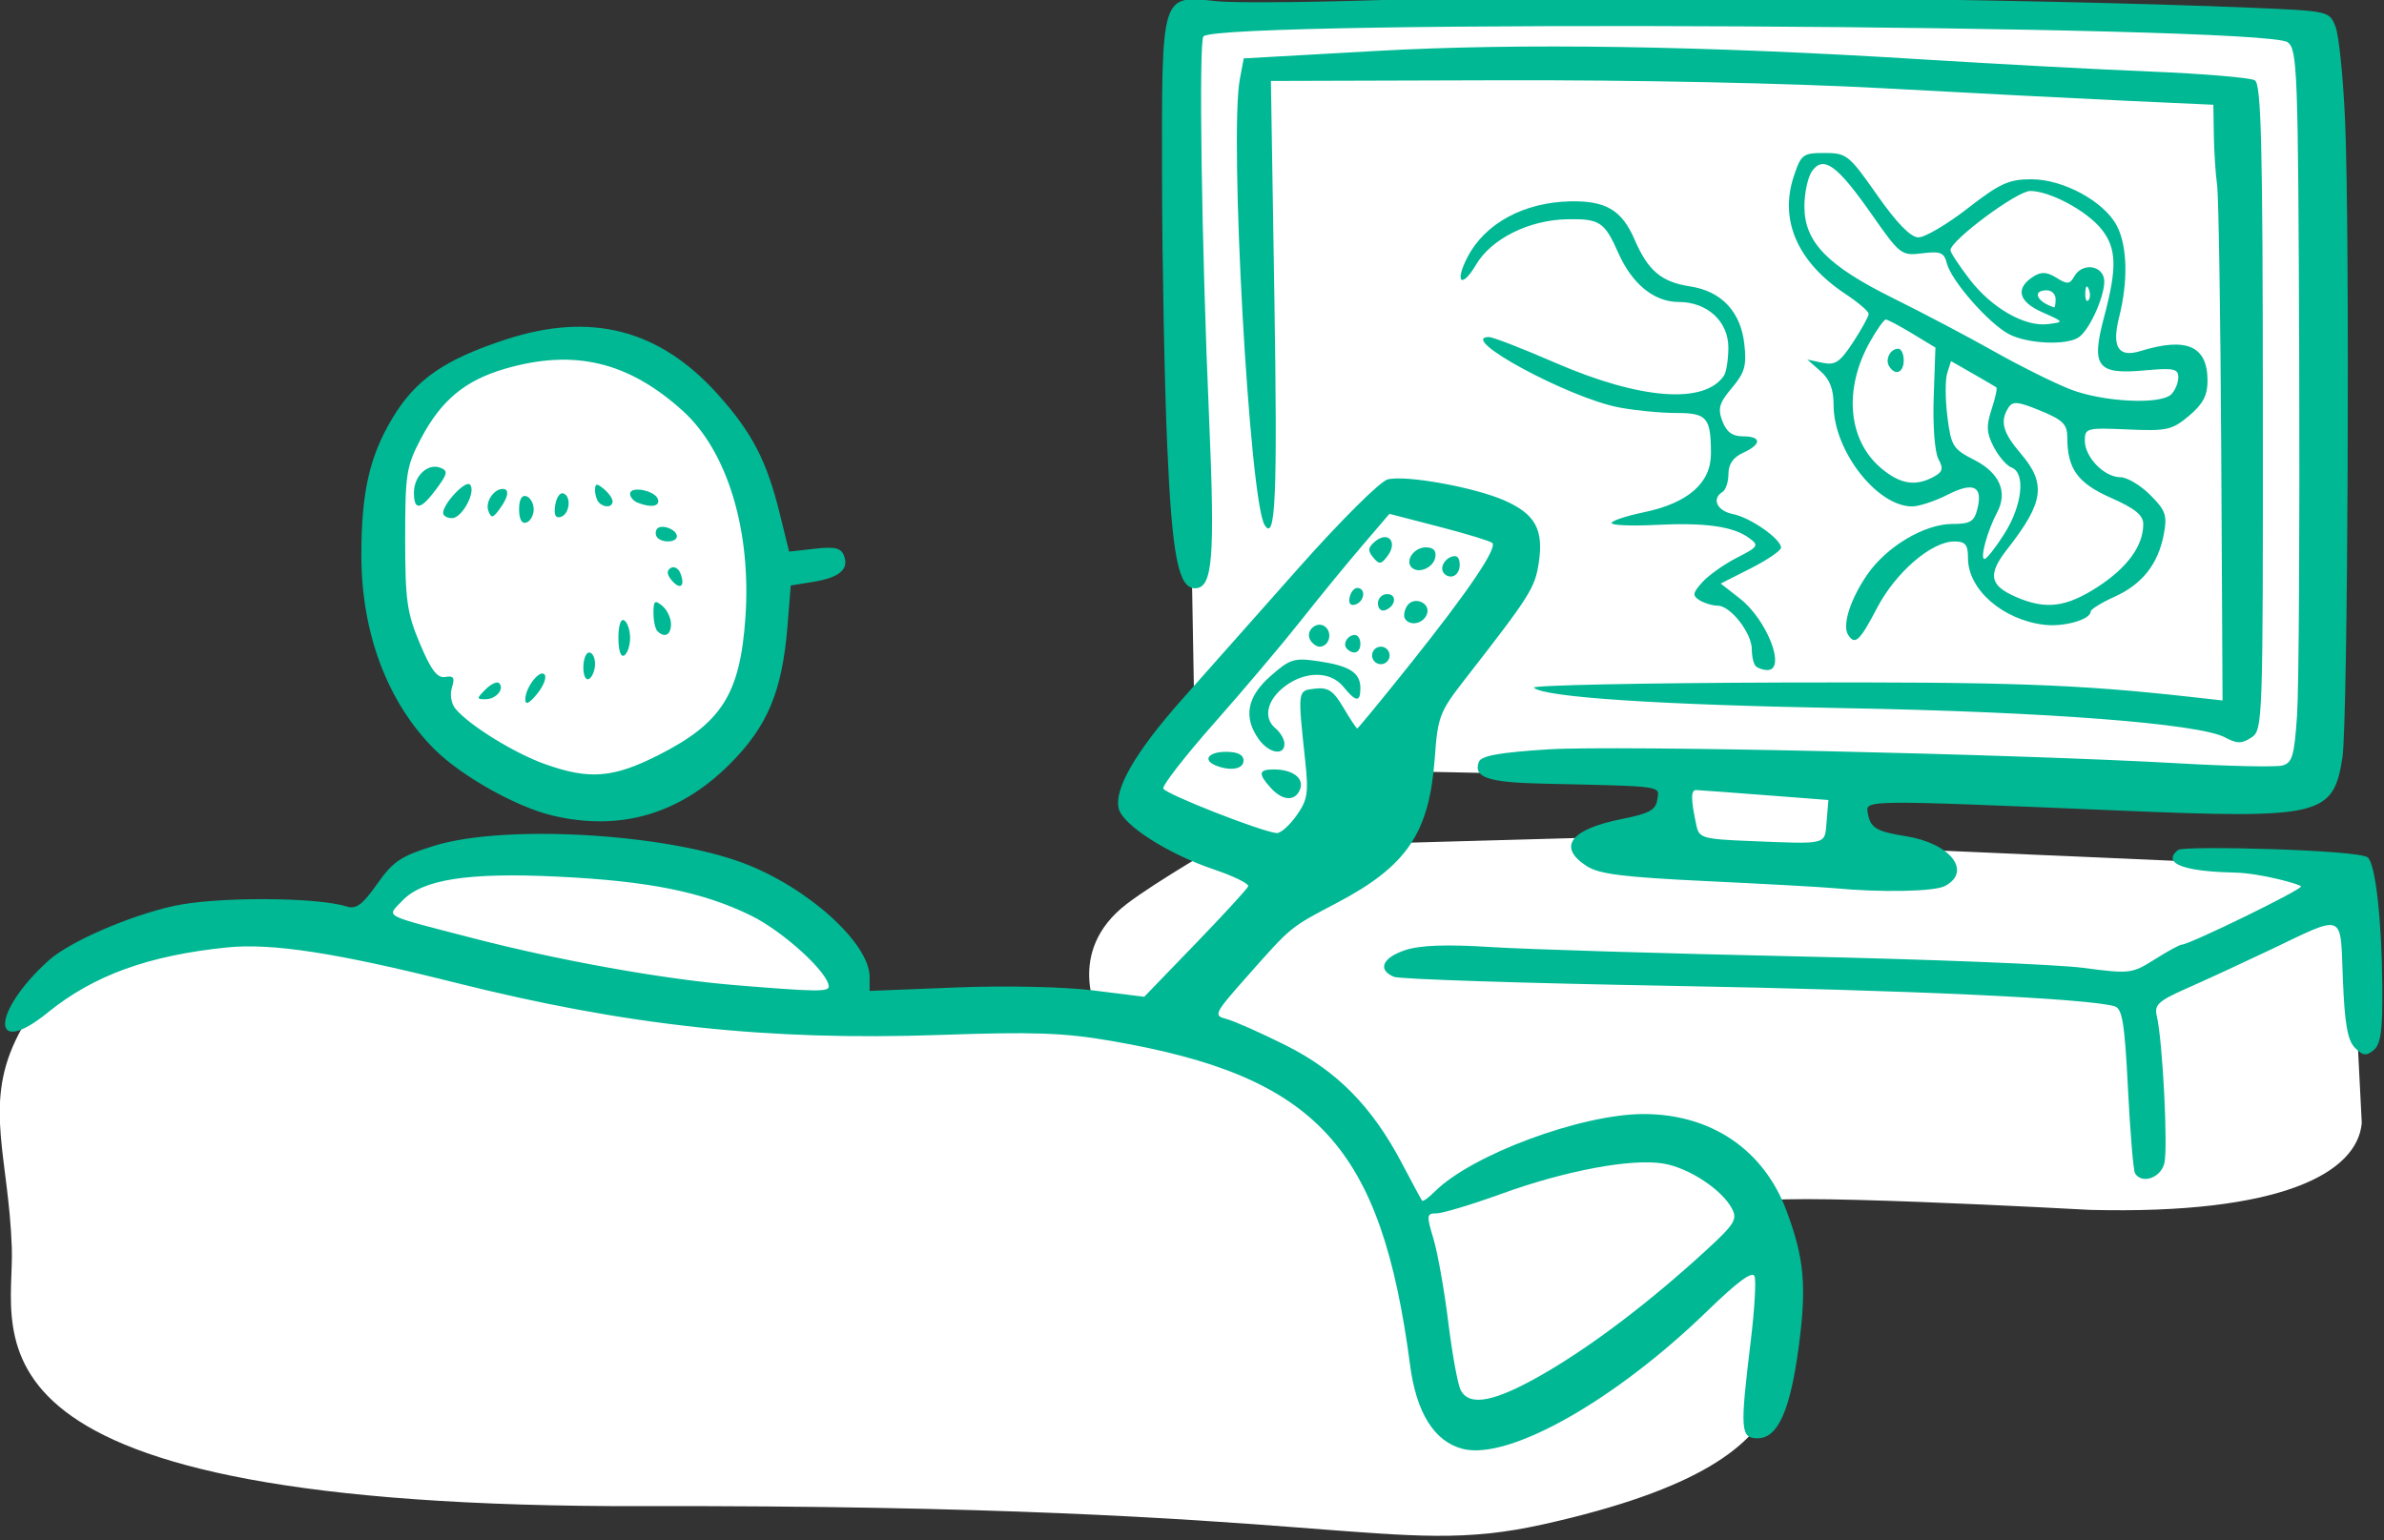 <?xml version="1.0" ?><svg height="196.122mm" viewBox="0 0 303.593 196.122" width="303.593mm" xmlns="http://www.w3.org/2000/svg">
    <rect x="0" y="0" width="303.593" height="196.122" fill="#333333" stroke="none"/>
    <path d="m 483.501,1294.831 c -9.835,-0.506 -110.436,3.033 -110.436,3.033 l 2.74,154.522 -13.348,22.57 20.654,8.473 c 0,0 -15.973,9.209 -22.691,14.351 -14.41,11.03 -6.324,25.733 -6.324,25.733 l -55.428,-0.887 c 0,0 3.021,-12.011 -11.24,-19.219 -14.261,-7.208 -33.3,-16.122 -52.268,-15.553 -18.968,0.569 -37.234,0.758 -41.309,5.879 -4.075,5.121 -7.375,10.685 -7.375,10.685 0,0 -40.466,-1.96 -53.111,5.627 -12.645,7.587 -19.389,3.794 -26.555,18.904 -7.166,15.11 -1.546,26.806 -0.844,47.353 0.703,20.548 -16.226,59.305 144.088,58.926 160.314,-0.379 170.089,12.038 205.496,4.135 35.407,-7.903 48.172,-17.816 52.598,-28.627 4.426,-10.811 5.208,-24.697 1.977,-31.082 -3.232,-6.386 -0.562,-10.684 -4.566,-13.529 -4.004,-2.845 74.674,1.486 74.674,1.486 43.73,1.105 61.03,-8.454 62.035,-19.832 l -2.949,-58.094 -105.728,-4.615 h -8.43 l 2.107,-13.467 c 0,0 102.287,3.984 104.113,1.455 1.827,-2.529 3.161,-7.587 4.004,-16.059 0.843,-8.472 -5.269,-159.451 -5.269,-159.451 0,0 -136.78,-2.213 -146.615,-2.719 z m -234.483,77.123 c 0,0 -32.369,-3.636 -45.959,8.207 -7.636,6.654 -17.2,41.262 -3.555,69.503 4.67,9.667 30.296,23.572 52.671,19.131 22.375,-4.441 27.512,-32.758 26.635,-45.201 -1.982,-28.092 -19.448,-42.941 -29.791,-51.641 z m 174.994,95.565 58.607,1.217 3.043,0.973 -0.475,12.41 -63.475,1.766 z" fill="#FFFFFF" paint-order="markers stroke fill" transform="translate(252.475,-0.1) matrix(0.558,0,0,0.558,-310.099,-720.548)"/>
    <path d="m 437.068,1622.153 c -6.458,-1.671 -10.552,-8.187 -11.986,-19.081 -6.592,-50.052 -21.217,-65.927 -68.198,-74.024 -10.845,-1.869 -17.704,-2.108 -39.149,-1.362 -39.376,1.369 -71.418,-2.098 -110.786,-11.988 -26.852,-6.746 -41.65,-9.025 -51.849,-7.985 -17.971,1.832 -30.447,6.361 -40.923,14.854 -13.133,10.648 -12.932,-0.028 0.224,-11.901 4.673,-4.217 18.23,-10.129 28.429,-12.398 9.665,-2.15 32.588,-2.086 39.595,0.111 2.122,0.665 3.584,-0.423 6.917,-5.152 3.665,-5.2 5.405,-6.359 13.116,-8.741 15.82,-4.886 52.216,-2.847 70.364,3.943 14.691,5.497 28.912,18.299 28.912,26.028 v 3.177 l 19.667,-0.782 c 11.381,-0.452 24.582,-0.17 31.335,0.671 l 11.668,1.453 11.665,-12.075 c 6.416,-6.641 11.843,-12.555 12.061,-13.142 0.218,-0.587 -3.308,-2.318 -7.836,-3.847 -10.445,-3.527 -20.717,-10.079 -21.701,-13.841 -1.151,-4.402 3.75,-12.898 14.329,-24.843 5.213,-5.885 17.239,-19.445 26.726,-30.132 9.589,-10.803 18.61,-19.773 20.315,-20.201 4.141,-1.039 19.806,1.787 26.656,4.81 7.021,3.098 8.962,6.618 7.827,14.192 -0.867,5.781 -1.972,7.528 -16.767,26.508 -5.88,7.543 -6.278,8.577 -6.969,18.085 -1.245,17.127 -6.338,24.651 -22.398,33.088 -10.658,5.599 -10.261,5.275 -20.141,16.419 -7.888,8.897 -8.062,9.248 -4.978,10.055 1.757,0.46 7.823,3.152 13.48,5.983 11.725,5.869 19.723,13.991 26.542,26.955 2.338,4.445 4.412,8.282 4.607,8.527 0.196,0.244 1.489,-0.688 2.874,-2.073 8.413,-8.413 33.436,-17.705 47.681,-17.705 15.372,0 27.384,8.123 32.591,22.038 4.045,10.811 4.632,17.158 2.846,30.754 -1.944,14.801 -4.788,21.207 -9.412,21.207 -3.943,0 -4.067,-1.752 -1.578,-22.237 0.862,-7.097 1.25,-13.733 0.86,-14.748 -0.482,-1.256 -3.898,1.254 -10.712,7.872 -21.146,20.537 -45.435,34.236 -55.904,31.527 z m 18.695,-17.26 c 11.096,-6.445 24.066,-16.306 36.776,-27.964 6.637,-6.087 7.303,-7.165 5.971,-9.655 -2.318,-4.331 -9.816,-9.252 -15.582,-10.226 -7.268,-1.228 -22.265,1.561 -36.919,6.866 -6.824,2.47 -13.519,4.491 -14.877,4.491 -2.294,0 -2.346,0.413 -0.72,5.814 0.962,3.197 2.482,11.748 3.376,19 0.895,7.252 2.17,14.236 2.833,15.52 2.005,3.876 7.878,2.696 19.141,-3.846 z m -163.361,-88.248 c 0,-3.11 -10.365,-12.579 -17.723,-16.192 -11.047,-5.424 -23.384,-7.906 -44.277,-8.906 -20.412,-0.977 -30.749,0.645 -35.355,5.548 -3.547,3.776 -4.982,3.018 16.021,8.471 19.724,5.121 43.474,9.385 59.782,10.734 18.44,1.525 21.552,1.575 21.552,0.346 z m 106.73,-38.995 c 2.535,-3.56 2.798,-5.155 2.032,-12.333 -1.763,-16.536 -1.808,-16.201 2.231,-16.666 2.989,-0.344 4.174,0.45 6.465,4.333 1.543,2.615 2.962,4.755 3.155,4.755 0.192,0 5.737,-6.75 12.323,-15 13.04,-16.337 19.685,-26.157 18.5,-27.342 -0.416,-0.416 -5.869,-2.08 -12.117,-3.698 l -11.36,-2.941 -6.403,7.49 c -3.522,4.12 -9.758,11.74 -13.857,16.933 -4.1,5.194 -12.928,15.637 -19.618,23.207 -6.69,7.57 -11.969,14.348 -11.731,15.062 0.408,1.225 22.513,9.903 25.894,10.166 0.867,0.067 2.886,-1.718 4.487,-3.966 z m -5.856,-6.35 c -2.962,-3.273 -2.781,-4.232 0.793,-4.208 4.259,0.029 6.86,2.017 5.903,4.512 -1.088,2.834 -3.975,2.704 -6.696,-0.304 z m -12.54,-5.112 c -3.094,-1.248 -1.695,-3.117 2.333,-3.117 2.667,0 4,0.667 4,2 0,1.948 -2.973,2.473 -6.333,1.117 z m 9.742,-6.08 c -3.498,-4.994 -2.6,-9.633 2.778,-14.355 4.451,-3.908 5.364,-4.186 11,-3.347 7.065,1.051 9.48,2.621 9.48,6.162 0,3.252 -1.039,3.163 -3.867,-0.33 -2.899,-3.58 -8.598,-3.666 -13.259,-0.2 -4.183,3.111 -5.158,7.251 -2.272,9.646 1.135,0.942 2.064,2.54 2.064,3.55 0,2.853 -3.619,2.164 -5.924,-1.127 z m 25.924,-19.037 c 0,-1.1 0.9,-2 2,-2 1.1,0 2,0.9 2,2 0,1.1 -0.9,2 -2,2 -1.1,0 -2,-0.9 -2,-2 z m -5.742,-1.519 c -1.065,-1.065 0.139,-3.147 1.82,-3.147 0.69,0 1.255,0.9 1.255,2 0,2.062 -1.573,2.649 -3.075,1.147 z m -8.33,-1.93 c -1.374,-2.223 1.716,-4.773 3.556,-2.933 1.538,1.538 0.576,4.383 -1.484,4.383 -0.647,0 -1.579,-0.652 -2.072,-1.45 z m 21.572,-4.947 c -0.362,-0.585 -0.158,-1.873 0.453,-2.861 1.5,-2.428 5.557,-0.756 4.548,1.874 -0.833,2.171 -3.896,2.776 -5.002,0.987 z m -6.167,-3.492 c 0,-1.161 0.95,-2.111 2.111,-2.111 2.355,0 1.944,2.87 -0.528,3.694 -0.871,0.29 -1.583,-0.422 -1.583,-1.583 z m -6.461,-1.361 c 0.253,-1.223 1.061,-2.192 1.794,-2.154 1.979,0.104 1.615,3.087 -0.461,3.78 -1.121,0.374 -1.621,-0.236 -1.333,-1.626 z m 21.127,-6.607 c 0,-1.022 0.9,-2.203 2,-2.625 1.36,-0.522 2,0.072 2,1.857 0,1.444 -0.9,2.625 -2,2.625 -1.1,0 -2,-0.836 -2,-1.857 z m -6.973,-0.227 c -1.557,-1.556 0.565,-4.582 3.214,-4.582 1.773,0 2.477,0.751 2.175,2.318 -0.455,2.361 -3.861,3.793 -5.389,2.264 z m -8.78,-2.285 c -1.282,-1.544 -1.187,-2.297 0.46,-3.664 2.919,-2.423 5.181,0.099 2.895,3.225 -1.51,2.065 -1.957,2.123 -3.355,0.439 z m 173.876,140.567 c -0.386,-0.624 -1.112,-9.313 -1.614,-19.308 -0.752,-14.976 -1.287,-18.285 -3.044,-18.813 -6.011,-1.808 -47.232,-3.706 -101.465,-4.672 -33.367,-0.594 -61.717,-1.518 -63,-2.052 -3.833,-1.596 -2.658,-4.372 2.582,-6.101 3.435,-1.133 9.358,-1.341 19.667,-0.689 8.113,0.513 39.352,1.465 69.418,2.116 30.067,0.65 59.602,1.831 65.634,2.623 10.642,1.398 11.126,1.341 16.307,-1.93 2.937,-1.854 5.719,-3.371 6.183,-3.371 1.721,0 27.21,-12.435 27.21,-13.275 0,-0.48 -9.361,-3.038 -14.991,-3.16 -16.405,-0.355 -15.273,-3.547 -13.009,-5.191 1.375,-0.999 41.4,-0.028 43.263,1.748 1.758,1.675 3.158,14.175 3.292,29.381 0.088,10.068 -0.333,13.207 -1.954,14.552 -1.708,1.417 -2.453,1.329 -4.286,-0.504 -1.688,-1.688 -2.348,-5.418 -2.756,-15.592 -0.624,-15.544 0.721,-15.016 -16.89,-6.627 -5.867,2.794 -14.183,6.634 -18.48,8.533 -6.795,3.002 -7.72,3.844 -7.095,6.46 1.327,5.56 2.582,30.138 1.716,33.591 -0.84,3.347 -5.123,4.809 -6.684,2.283 z m -68.789,-65.09 c -2.567,-0.244 -15.51,-0.96 -28.764,-1.59 -19.363,-0.921 -24.799,-1.606 -27.667,-3.486 -6.682,-4.378 -3.619,-8.376 8.221,-10.73 6.153,-1.224 7.622,-2.035 7.969,-4.401 0.471,-3.204 1.896,-3.006 -26.203,-3.64 -12.475,-0.282 -15.872,-1.445 -14.518,-4.974 0.536,-1.397 4.686,-2.143 15.844,-2.85 15.409,-0.976 106.205,1.038 143.982,3.194 11.476,0.655 22.059,0.879 23.519,0.497 2.295,-0.6 2.753,-2.168 3.388,-11.577 0.404,-5.986 0.62,-42.582 0.481,-81.324 -0.236,-65.909 -0.406,-70.553 -2.633,-72.181 -5.392,-3.943 -243.54,-5.235 -247.432,-1.343 -1.109,1.109 -0.434,47.468 1.262,86.656 1.409,32.566 0.86,39.309 -3.203,39.309 -3.801,0 -5.239,-7.411 -6.342,-32.667 -0.608,-13.933 -1.136,-41.25 -1.172,-60.703 -0.08,-42.696 -0.306,-41.954 12.407,-40.618 4.507,0.473 24.394,0.253 44.194,-0.491 33.498,-1.258 142.152,-0.129 192.226,1.996 17.465,0.742 17.567,0.764 18.973,4.281 0.777,1.944 1.765,11.636 2.195,21.535 1.115,25.671 0.645,137.406 -0.612,145.355 -2.105,13.315 -4.912,13.976 -51.09,12.039 -58.504,-2.454 -57.762,-2.462 -57.225,0.606 0.59,3.372 1.921,4.175 8.717,5.26 10.126,1.616 15.145,8.02 8.904,11.36 -2.4,1.284 -14.583,1.519 -25.421,0.488 z m -1.596,-15.277 0.404,-4.836 -14.404,-1.107 c -7.922,-0.609 -15.004,-1.132 -15.737,-1.164 -1.293,-0.056 -1.28,2.113 0.05,8.224 0.592,2.722 1.535,2.984 12.296,3.415 17.864,0.715 16.933,0.957 17.392,-4.532 z m -290.732,-1.276 c -8.292,-1.955 -20.873,-9.019 -27.034,-15.179 -10.681,-10.681 -16.639,-26.515 -16.639,-44.218 0,-14.375 1.861,-22.6 7.08,-31.298 5.292,-8.818 11.836,-13.365 25.83,-17.951 19.559,-6.409 35.235,-2.318 48.604,12.681 7.703,8.642 11.007,15.026 13.95,26.952 l 2.163,8.765 5.829,-0.657 c 4.644,-0.523 6.006,-0.197 6.697,1.603 1.187,3.093 -1.069,4.992 -7.086,5.965 l -5.068,0.819 -0.754,9.315 c -1.2,14.829 -4.543,22.826 -13.136,31.418 -11.471,11.471 -25.02,15.419 -40.438,11.785 z m 24.028,-13.753 c 14.569,-7.363 18.751,-13.976 19.956,-31.557 1.358,-19.814 -4.136,-37.883 -14.315,-47.079 -12.435,-11.234 -24.818,-14.166 -40.533,-9.598 -9.127,2.653 -14.59,7.187 -19.207,15.939 -3.333,6.319 -3.601,8.016 -3.601,22.826 4e-4,14.121 0.397,16.939 3.375,24 2.561,6.072 3.955,7.899 5.783,7.581 1.905,-0.331 2.222,0.171 1.515,2.397 -0.511,1.61 -0.166,3.693 0.806,4.864 3.104,3.74 13.303,10.062 20.292,12.578 10.169,3.661 15.634,3.249 25.928,-1.953 z m -30.28,-12.802 c 0,-2.764 3.479,-7.114 4.445,-5.552 0.433,0.701 -0.389,2.687 -1.828,4.413 -1.819,2.184 -2.616,2.53 -2.617,1.139 z m -9.071,-2.254 c 1.24,-1.24 2.628,-1.88 3.086,-1.422 1.312,1.312 -0.702,3.676 -3.133,3.676 -2.035,0 -2.032,-0.175 0.047,-2.254 z m 22.317,-5.001 c 0,-1.877 0.6,-3.412 1.333,-3.412 0.733,0 1.333,1.165 1.333,2.588 0,1.423 -0.6,2.959 -1.333,3.412 -0.756,0.467 -1.333,-0.653 -1.333,-2.588 z m 8,-6.745 c 0,-2.877 0.538,-4.491 1.333,-4 0.733,0.453 1.333,2.253 1.333,4 0,1.747 -0.6,3.547 -1.333,4 -0.795,0.491 -1.333,-1.123 -1.333,-4 z m 8.889,-1.556 c -0.489,-0.489 -0.889,-2.362 -0.889,-4.163 0,-2.759 0.315,-3.013 2,-1.615 1.1,0.913 2,2.786 2,4.163 0,2.515 -1.455,3.27 -3.111,1.615 z m 3.236,-11.627 c -1.091,-1.314 -1.147,-2.186 -0.181,-2.784 0.774,-0.478 1.777,0.095 2.229,1.272 1.126,2.933 -0.112,3.846 -2.049,1.511 z m -3.2,-9.67 c -0.469,-0.469 -0.55,-1.343 -0.179,-1.942 0.831,-1.345 4.588,-0.032 4.588,1.604 0,1.368 -3.138,1.609 -4.408,0.338 z m -31.592,-6.481 c 0,-2.252 0.611,-3.352 1.667,-3 0.917,0.306 1.667,1.656 1.667,3 0,1.344 -0.75,2.694 -1.667,3 -1.056,0.352 -1.667,-0.748 -1.667,-3 z m -17.333,0.814 c 0,-2.116 5.074,-7.511 6.102,-6.487 1.513,1.507 -1.76,7.672 -4.073,7.672 -1.116,0 -2.029,-0.533 -2.029,-1.186 z m 10.319,-0.465 c -0.767,-1.998 1.208,-5.016 3.281,-5.016 1.584,0 1.296,1.844 -0.719,4.599 -1.523,2.082 -1.9,2.144 -2.562,0.417 z m 15.236,-1.201 c 0.245,-1.732 1.046,-2.999 1.779,-2.815 1.968,0.492 1.621,4.682 -0.446,5.371 -1.22,0.407 -1.639,-0.397 -1.333,-2.555 z m -32.221,-2.985 c 0,-3.8 3.164,-6.769 6.038,-5.666 1.778,0.683 1.651,1.365 -0.9,4.816 -3.581,4.843 -5.138,5.101 -5.138,0.851 z m 42.222,2.281 c -0.489,-0.489 -0.889,-1.762 -0.889,-2.83 0,-1.574 0.378,-1.627 2,-0.281 1.1,0.913 2,2.186 2,2.83 0,1.381 -1.845,1.548 -3.111,0.281 z m 8.778,0 c -0.917,-0.37 -1.667,-1.264 -1.667,-1.987 0,-1.876 5.681,-0.797 6.34,1.204 0.552,1.676 -1.577,2.033 -4.673,0.784 z m 362.333,53.599 c -5.977,-3.168 -40.95,-5.861 -86.667,-6.674 -42.517,-0.756 -68.714,-2.478 -71.085,-4.674 -0.597,-0.553 24.94,-1.083 56.748,-1.179 51.707,-0.156 67.107,0.386 93.051,3.27 l 7.381,0.821 -0.3,-56.473 c -0.165,-31.06 -0.59,-58.573 -0.945,-61.14 -0.355,-2.567 -0.691,-7.744 -0.747,-11.505 l -0.103,-6.839 -19.667,-0.896 c -10.817,-0.493 -35.867,-1.784 -55.667,-2.868 -21.379,-1.171 -57.069,-1.91 -87.877,-1.819 l -51.877,0.153 0.794,49.61 c 0.723,45.201 0.268,55.773 -2.227,51.736 -3.471,-5.616 -8.093,-88.775 -5.657,-101.762 l 0.888,-4.731 30.159,-1.696 c 32.828,-1.847 75.109,-1.189 125.131,1.947 16.133,1.012 39.31,2.246 51.505,2.744 12.194,0.498 22.977,1.403 23.962,2.011 1.462,0.904 1.797,14.581 1.828,74.682 0.037,72.128 -0.015,73.609 -2.629,75.314 -2.195,1.431 -3.256,1.426 -6,-0.028 z M 503.957,1443.51 c -0.489,-0.483 -0.889,-2.202 -0.889,-3.814 0,-3.734 -4.837,-9.951 -7.763,-9.978 -1.23,-0.013 -3.113,-0.575 -4.184,-1.252 -1.659,-1.049 -1.561,-1.659 0.667,-4.121 1.438,-1.589 4.981,-4.098 7.875,-5.575 4.925,-2.514 5.102,-2.802 2.768,-4.508 -3.635,-2.658 -10.025,-3.549 -21.352,-2.977 -5.506,0.278 -10.011,0.087 -10.011,-0.426 0,-0.512 3.306,-1.618 7.347,-2.457 10.07,-2.09 15.32,-6.662 15.32,-13.34 0,-8.31 -0.866,-9.324 -7.961,-9.324 -3.488,0 -9.328,-0.566 -12.977,-1.258 -11.561,-2.193 -37.205,-16.075 -29.694,-16.075 0.875,0 7.675,2.642 15.111,5.872 19.395,8.422 34.086,9.54 38.501,2.929 0.539,-0.807 0.989,-3.674 1,-6.37 0.025,-5.982 -4.799,-10.43 -11.313,-10.43 -5.629,0 -10.658,-4.089 -13.819,-11.234 -3.122,-7.059 -4.249,-7.796 -11.689,-7.646 -8.701,0.175 -17.268,4.45 -20.754,10.358 -3.292,5.58 -4.969,4.103 -1.956,-1.723 3.962,-7.661 12.815,-12.479 23.373,-12.72 8.184,-0.186 11.845,1.978 14.759,8.726 3.071,7.114 6.117,9.68 12.68,10.684 7.143,1.094 11.529,5.751 12.361,13.126 0.559,4.958 0.114,6.538 -2.827,10.033 -2.922,3.472 -3.276,4.711 -2.176,7.605 0.936,2.461 2.285,3.457 4.681,3.457 4.303,0 4.319,1.805 0.033,3.757 -2.242,1.022 -3.333,2.594 -3.333,4.802 0,1.806 -0.6,3.654 -1.333,4.107 -2.577,1.593 -1.294,4.341 2.369,5.074 3.983,0.796 10.965,5.679 10.965,7.667 0,0.668 -3.097,2.783 -6.882,4.701 l -6.881,3.487 4.376,3.425 c 6.247,4.889 10.642,16.313 6.276,16.313 -0.978,0 -2.178,-0.4 -2.667,-0.889 z m 21.064,-7.187 c -1.351,-2.186 0.534,-8.083 4.371,-13.675 4.397,-6.408 13.08,-11.582 19.434,-11.582 4.106,0 4.991,-0.531 5.719,-3.431 1.308,-5.21 -0.893,-6.252 -6.82,-3.231 -2.871,1.464 -6.505,2.662 -8.075,2.662 -8.018,0 -17.915,-12.745 -17.915,-23.069 0,-3.691 -0.859,-5.926 -3,-7.81 l -3,-2.64 3.449,0.73 c 2.916,0.617 3.998,-0.108 7,-4.694 1.953,-2.983 3.551,-5.89 3.551,-6.46 0,-0.57 -2.352,-2.593 -5.226,-4.495 -10.983,-7.268 -15.206,-16.84 -11.867,-26.896 1.668,-5.022 2.078,-5.333 7.034,-5.333 5.019,0 5.575,0.446 11.994,9.608 4.471,6.381 7.627,9.624 9.398,9.655 1.467,0.025 6.525,-2.948 11.241,-6.608 7.368,-5.719 9.414,-6.655 14.55,-6.655 7.33,0 16.657,5.086 19.536,10.652 2.393,4.628 2.576,12.574 0.482,20.893 -1.704,6.767 -0.154,9.213 4.859,7.666 10.585,-3.267 15.333,-1.172 15.333,6.765 0,3.362 -1.033,5.322 -4.218,8.002 -3.868,3.255 -5.031,3.514 -14.003,3.119 -9.387,-0.413 -9.785,-0.309 -9.782,2.569 0,3.763 4.449,8.333 8.106,8.333 1.523,0 4.587,1.817 6.808,4.039 3.547,3.547 3.926,4.637 3.116,8.955 -1.279,6.819 -4.921,11.436 -11.281,14.304 -2.977,1.342 -5.412,2.853 -5.412,3.357 0,1.826 -6.104,3.567 -10.602,3.024 -9.493,-1.146 -17.398,-8.049 -17.398,-15.192 0,-3.121 -0.574,-3.82 -3.133,-3.82 -5.198,0 -13.364,7.027 -17.61,15.153 -3.983,7.622 -5.077,8.628 -6.636,6.105 z m 56.984,-10.895 c 6.768,-4.386 10.396,-9.38 10.396,-14.313 0,-2.051 -1.864,-3.574 -7.34,-5.995 -7.644,-3.381 -9.989,-6.618 -9.999,-13.807 0,-2.998 -1.002,-3.99 -6.138,-6.102 -5.146,-2.117 -6.322,-2.224 -7.308,-0.667 -1.971,3.113 -1.284,5.65 2.838,10.472 5.863,6.86 5.263,11.142 -3.046,21.743 -4.579,5.842 -4.133,8.325 1.972,10.978 6.769,2.941 11.411,2.366 18.624,-2.308 z m -21.27,-12.171 c 4.065,-6.434 4.858,-13.818 1.617,-15.061 -1.127,-0.433 -2.962,-2.55 -4.076,-4.706 -1.649,-3.189 -1.739,-4.792 -0.484,-8.594 0.849,-2.571 1.333,-4.826 1.077,-5.011 -0.256,-0.185 -2.688,-1.608 -5.403,-3.162 l -4.936,-2.825 -0.866,2.728 c -0.476,1.501 -0.46,5.974 0.035,9.941 0.838,6.705 1.268,7.4 6.114,9.872 5.818,2.968 7.723,7.351 5.223,12.022 -2.214,4.136 -3.967,10.606 -2.874,10.603 0.499,0 2.557,-2.614 4.574,-5.806 z m -16.229,-12.914 c 2.13,-1.14 2.334,-1.879 1.137,-4.116 -0.832,-1.554 -1.291,-7.607 -1.067,-14.073 l 0.392,-11.346 -5.283,-3.198 c -2.906,-1.759 -5.623,-3.201 -6.037,-3.205 -0.415,0 -2.04,2.28 -3.611,5.075 -6.08,10.818 -5.048,22.476 2.557,28.874 4.307,3.624 7.774,4.203 11.913,1.988 z m -10.105,-25.271 c -0.972,-1.573 0.289,-4 2.079,-4 0.69,0 1.255,1.2 1.255,2.667 0,2.812 -1.94,3.588 -3.333,1.333 z m 64.4,6.4 c 0.88,-0.88 1.6,-2.623 1.6,-3.874 0,-1.961 -1.06,-2.178 -7.705,-1.575 -10.875,0.986 -12.256,-0.854 -9.212,-12.276 2.961,-11.111 2.839,-15.568 -0.542,-19.866 -3.33,-4.234 -11.819,-8.809 -16.343,-8.809 -3.011,0 -18.198,11.28 -18.198,13.517 0,0.518 1.95,3.486 4.333,6.595 5.061,6.603 12.637,10.942 17.931,10.271 3.727,-0.472 3.723,-0.478 -1.367,-2.737 -5.451,-2.418 -6.164,-5.477 -1.902,-8.161 1.741,-1.097 3.054,-1.014 5.203,0.329 2.473,1.544 3.042,1.496 4.071,-0.343 1.635,-2.922 5.94,-2.699 6.737,0.35 0.755,2.886 -3.093,11.905 -5.815,13.628 -2.897,1.834 -11.594,1.422 -15.79,-0.748 -4.601,-2.379 -13.222,-12.191 -14.226,-16.191 -0.619,-2.466 -1.45,-2.804 -5.617,-2.287 -4.763,0.591 -5.065,0.358 -11.558,-8.922 -7.824,-11.182 -10.947,-13.458 -13.561,-9.882 -0.975,1.333 -1.772,4.988 -1.772,8.122 0,8.121 5.218,13.496 20.381,20.996 6.757,3.342 17.085,8.788 22.952,12.101 5.867,3.313 13.667,7.194 17.333,8.623 7.494,2.921 20.635,3.569 23.067,1.138 z m -26.4,-21.733 c 0,-1.1 -0.9,-2 -2,-2 -3.47,0 -2.345,2.628 1.667,3.895 0.183,0.057 0.333,-0.795 0.333,-1.895 z m 7.577,-2.25 c -0.426,-1.064 -0.742,-0.748 -0.806,0.806 -0.057,1.405 0.257,2.193 0.7,1.75 0.443,-0.443 0.49,-1.593 0.105,-2.556 z" fill="#00B894" transform="translate(252.475,-0.1) matrix(0.558,0,0,0.558,-310.099,-720.548)"/>
</svg>